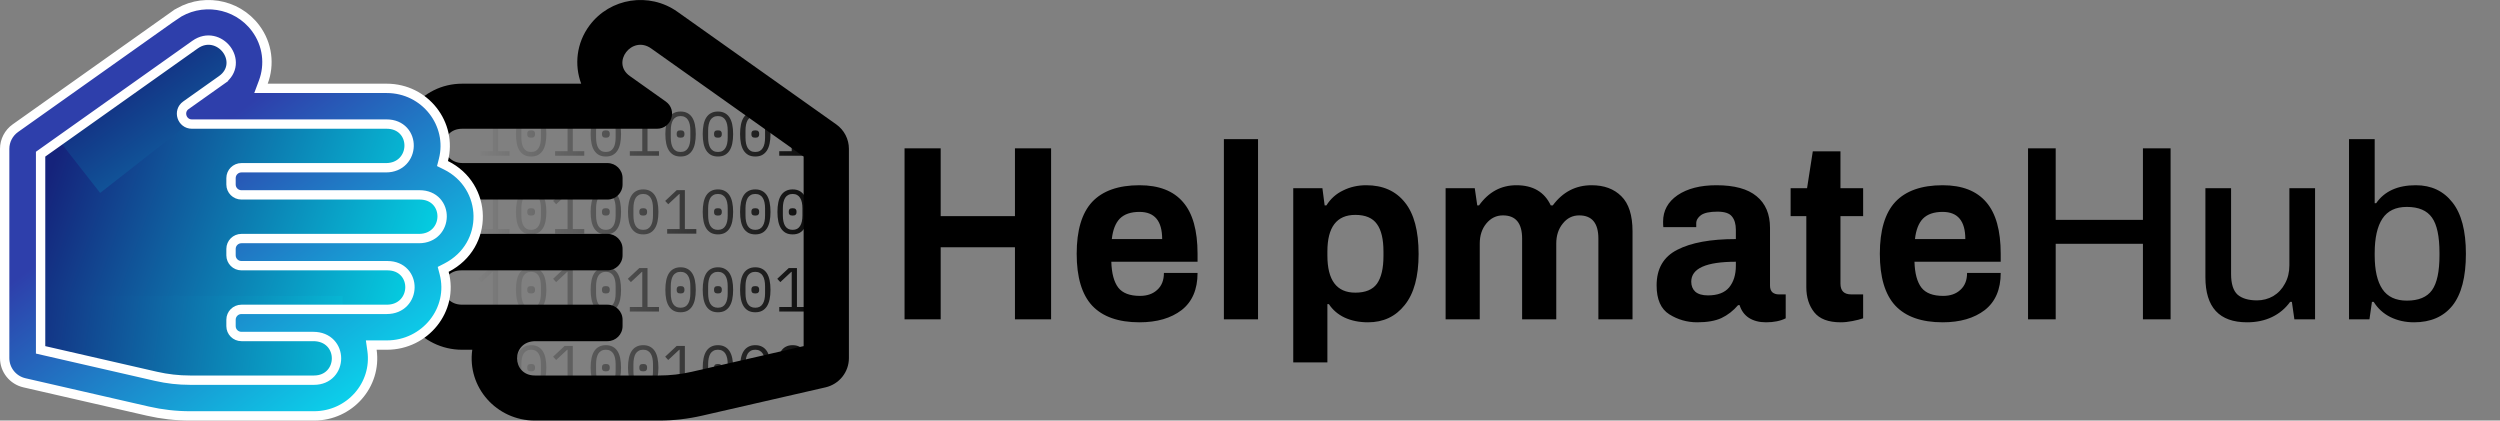 <svg width="321" height="54" viewBox="0 0 321 54" fill="none" xmlns="http://www.w3.org/2000/svg">
<rect x="0" y="0" width="321" height="54" fill="#808080" stroke="none"/>
<g clip-path="url(#clip0)">
<path d="M60.64 44.908H59.329C54.048 44.908 50.042 40.024 51.392 34.899C45.398 31.81 45.646 23.558 51.482 20.678C50.203 15.702 54.016 10.745 59.351 10.745L74.625 10.745C73.725 8.34 74.011 5.525 75.699 3.262C78.338 -0.276 83.368 -1.052 86.979 1.508L107.373 15.969C107.876 16.326 108.286 16.797 108.569 17.343C108.852 17.89 109 18.495 109 19.11L109 45.977C109 47.774 107.754 49.332 105.995 49.736L90.137 53.374C88.323 53.79 86.468 54 84.607 54H68.675C63.757 54 59.958 49.718 60.64 44.908ZM84.607 48.214C86.027 48.214 87.449 48.053 88.831 47.736L103.187 44.443V20.104L83.607 6.219C81.152 4.478 78.427 8.03 80.869 9.762L85.48 13.032C87.009 14.116 86.242 16.531 84.356 16.531L59.351 16.531C56.246 16.531 56.347 20.939 59.435 20.939L78 20.939C79.07 20.939 79.937 21.803 79.937 22.868V23.694C79.937 24.759 79.07 25.623 78 25.623L55.113 25.623C52.005 25.623 52.108 30.031 55.197 30.031L78 30.031C79.07 30.031 79.937 30.894 79.937 31.959V32.786C79.937 33.851 79.07 34.714 78 34.714L59.245 34.714C56.136 34.714 56.241 39.122 59.329 39.122L78 39.122C79.07 39.122 79.937 39.986 79.937 41.051V41.877C79.937 42.943 79.07 43.806 78 43.806H68.759C65.581 43.806 65.654 48.214 68.675 48.214H84.607V48.214Z" fill="black"/>
<path d="M61.68 20V19.416H63.28V14.912H63.224L61.816 16.224L61.424 15.8L62.904 14.416H63.952V19.416H65.424V20H61.68ZM68.197 20.096C67.856 20.096 67.562 20.032 67.317 19.904C67.072 19.771 66.869 19.581 66.709 19.336C66.549 19.091 66.431 18.789 66.357 18.432C66.282 18.075 66.245 17.667 66.245 17.208C66.245 16.755 66.282 16.349 66.357 15.992C66.431 15.629 66.549 15.325 66.709 15.08C66.869 14.835 67.072 14.648 67.317 14.52C67.562 14.387 67.856 14.32 68.197 14.32C68.538 14.32 68.832 14.387 69.077 14.52C69.322 14.648 69.525 14.835 69.685 15.08C69.845 15.325 69.962 15.629 70.037 15.992C70.112 16.349 70.149 16.755 70.149 17.208C70.149 17.667 70.112 18.075 70.037 18.432C69.962 18.789 69.845 19.091 69.685 19.336C69.525 19.581 69.322 19.771 69.077 19.904C68.832 20.032 68.538 20.096 68.197 20.096ZM68.197 19.512C68.421 19.512 68.613 19.469 68.773 19.384C68.933 19.293 69.061 19.168 69.157 19.008C69.258 18.848 69.333 18.656 69.381 18.432C69.429 18.203 69.453 17.947 69.453 17.664V16.752C69.453 16.475 69.429 16.221 69.381 15.992C69.333 15.763 69.258 15.568 69.157 15.408C69.061 15.248 68.933 15.125 68.773 15.04C68.613 14.949 68.421 14.904 68.197 14.904C67.973 14.904 67.781 14.949 67.621 15.04C67.461 15.125 67.33 15.248 67.229 15.408C67.133 15.568 67.061 15.763 67.013 15.992C66.965 16.221 66.941 16.475 66.941 16.752V17.664C66.941 17.947 66.965 18.203 67.013 18.432C67.061 18.656 67.133 18.848 67.229 19.008C67.33 19.168 67.461 19.293 67.621 19.384C67.781 19.469 67.973 19.512 68.197 19.512ZM68.197 17.68C68.01 17.68 67.879 17.643 67.805 17.568C67.736 17.493 67.701 17.403 67.701 17.296V17.12C67.701 17.013 67.736 16.923 67.805 16.848C67.879 16.773 68.01 16.736 68.197 16.736C68.383 16.736 68.511 16.773 68.581 16.848C68.656 16.923 68.693 17.013 68.693 17.12V17.296C68.693 17.403 68.656 17.493 68.581 17.568C68.511 17.643 68.383 17.68 68.197 17.68ZM71.274 20V19.416H72.874V14.912H72.818L71.41 16.224L71.018 15.8L72.498 14.416H73.546V19.416H75.018V20H71.274ZM77.791 20.096C77.449 20.096 77.156 20.032 76.911 19.904C76.665 19.771 76.463 19.581 76.303 19.336C76.143 19.091 76.025 18.789 75.951 18.432C75.876 18.075 75.839 17.667 75.839 17.208C75.839 16.755 75.876 16.349 75.951 15.992C76.025 15.629 76.143 15.325 76.303 15.08C76.463 14.835 76.665 14.648 76.911 14.52C77.156 14.387 77.449 14.32 77.791 14.32C78.132 14.32 78.425 14.387 78.671 14.52C78.916 14.648 79.119 14.835 79.279 15.08C79.439 15.325 79.556 15.629 79.631 15.992C79.705 16.349 79.743 16.755 79.743 17.208C79.743 17.667 79.705 18.075 79.631 18.432C79.556 18.789 79.439 19.091 79.279 19.336C79.119 19.581 78.916 19.771 78.671 19.904C78.425 20.032 78.132 20.096 77.791 20.096ZM77.791 19.512C78.015 19.512 78.207 19.469 78.367 19.384C78.527 19.293 78.655 19.168 78.751 19.008C78.852 18.848 78.927 18.656 78.975 18.432C79.023 18.203 79.047 17.947 79.047 17.664V16.752C79.047 16.475 79.023 16.221 78.975 15.992C78.927 15.763 78.852 15.568 78.751 15.408C78.655 15.248 78.527 15.125 78.367 15.04C78.207 14.949 78.015 14.904 77.791 14.904C77.567 14.904 77.375 14.949 77.215 15.04C77.055 15.125 76.924 15.248 76.823 15.408C76.727 15.568 76.655 15.763 76.607 15.992C76.559 16.221 76.535 16.475 76.535 16.752V17.664C76.535 17.947 76.559 18.203 76.607 18.432C76.655 18.656 76.727 18.848 76.823 19.008C76.924 19.168 77.055 19.293 77.215 19.384C77.375 19.469 77.567 19.512 77.791 19.512ZM77.791 17.68C77.604 17.68 77.473 17.643 77.399 17.568C77.329 17.493 77.295 17.403 77.295 17.296V17.12C77.295 17.013 77.329 16.923 77.399 16.848C77.473 16.773 77.604 16.736 77.791 16.736C77.977 16.736 78.105 16.773 78.175 16.848C78.249 16.923 78.287 17.013 78.287 17.12V17.296C78.287 17.403 78.249 17.493 78.175 17.568C78.105 17.643 77.977 17.68 77.791 17.68ZM80.868 20V19.416H82.468V14.912H82.412L81.004 16.224L80.612 15.8L82.091 14.416H83.139V19.416H84.612V20H80.868ZM87.384 20.096C87.043 20.096 86.75 20.032 86.504 19.904C86.259 19.771 86.056 19.581 85.896 19.336C85.736 19.091 85.619 18.789 85.544 18.432C85.47 18.075 85.432 17.667 85.432 17.208C85.432 16.755 85.47 16.349 85.544 15.992C85.619 15.629 85.736 15.325 85.896 15.08C86.056 14.835 86.259 14.648 86.504 14.52C86.75 14.387 87.043 14.32 87.384 14.32C87.726 14.32 88.019 14.387 88.264 14.52C88.51 14.648 88.712 14.835 88.872 15.08C89.032 15.325 89.15 15.629 89.224 15.992C89.299 16.349 89.336 16.755 89.336 17.208C89.336 17.667 89.299 18.075 89.224 18.432C89.15 18.789 89.032 19.091 88.872 19.336C88.712 19.581 88.51 19.771 88.264 19.904C88.019 20.032 87.726 20.096 87.384 20.096ZM87.384 19.512C87.608 19.512 87.8 19.469 87.96 19.384C88.12 19.293 88.248 19.168 88.344 19.008C88.446 18.848 88.52 18.656 88.568 18.432C88.616 18.203 88.64 17.947 88.64 17.664V16.752C88.64 16.475 88.616 16.221 88.568 15.992C88.52 15.763 88.446 15.568 88.344 15.408C88.248 15.248 88.12 15.125 87.96 15.04C87.8 14.949 87.608 14.904 87.384 14.904C87.16 14.904 86.968 14.949 86.808 15.04C86.648 15.125 86.518 15.248 86.416 15.408C86.32 15.568 86.248 15.763 86.2 15.992C86.152 16.221 86.128 16.475 86.128 16.752V17.664C86.128 17.947 86.152 18.203 86.2 18.432C86.248 18.656 86.32 18.848 86.416 19.008C86.518 19.168 86.648 19.293 86.808 19.384C86.968 19.469 87.16 19.512 87.384 19.512ZM87.384 17.68C87.198 17.68 87.067 17.643 86.992 17.568C86.923 17.493 86.888 17.403 86.888 17.296V17.12C86.888 17.013 86.923 16.923 86.992 16.848C87.067 16.773 87.198 16.736 87.384 16.736C87.571 16.736 87.699 16.773 87.768 16.848C87.843 16.923 87.88 17.013 87.88 17.12V17.296C87.88 17.403 87.843 17.493 87.768 17.568C87.699 17.643 87.571 17.68 87.384 17.68ZM92.181 20.096C91.84 20.096 91.547 20.032 91.301 19.904C91.056 19.771 90.853 19.581 90.693 19.336C90.533 19.091 90.416 18.789 90.341 18.432C90.267 18.075 90.229 17.667 90.229 17.208C90.229 16.755 90.267 16.349 90.341 15.992C90.416 15.629 90.533 15.325 90.693 15.08C90.853 14.835 91.056 14.648 91.301 14.52C91.547 14.387 91.84 14.32 92.181 14.32C92.523 14.32 92.816 14.387 93.061 14.52C93.307 14.648 93.509 14.835 93.669 15.08C93.829 15.325 93.947 15.629 94.021 15.992C94.096 16.349 94.133 16.755 94.133 17.208C94.133 17.667 94.096 18.075 94.021 18.432C93.947 18.789 93.829 19.091 93.669 19.336C93.509 19.581 93.307 19.771 93.061 19.904C92.816 20.032 92.523 20.096 92.181 20.096ZM92.181 19.512C92.405 19.512 92.597 19.469 92.757 19.384C92.917 19.293 93.045 19.168 93.141 19.008C93.243 18.848 93.317 18.656 93.365 18.432C93.413 18.203 93.437 17.947 93.437 17.664V16.752C93.437 16.475 93.413 16.221 93.365 15.992C93.317 15.763 93.243 15.568 93.141 15.408C93.045 15.248 92.917 15.125 92.757 15.04C92.597 14.949 92.405 14.904 92.181 14.904C91.957 14.904 91.765 14.949 91.605 15.04C91.445 15.125 91.315 15.248 91.213 15.408C91.117 15.568 91.045 15.763 90.997 15.992C90.949 16.221 90.925 16.475 90.925 16.752V17.664C90.925 17.947 90.949 18.203 90.997 18.432C91.045 18.656 91.117 18.848 91.213 19.008C91.315 19.168 91.445 19.293 91.605 19.384C91.765 19.469 91.957 19.512 92.181 19.512ZM92.181 17.68C91.995 17.68 91.864 17.643 91.789 17.568C91.72 17.493 91.685 17.403 91.685 17.296V17.12C91.685 17.013 91.72 16.923 91.789 16.848C91.864 16.773 91.995 16.736 92.181 16.736C92.368 16.736 92.496 16.773 92.565 16.848C92.64 16.923 92.677 17.013 92.677 17.12V17.296C92.677 17.403 92.64 17.493 92.565 17.568C92.496 17.643 92.368 17.68 92.181 17.68ZM96.978 20.096C96.637 20.096 96.344 20.032 96.098 19.904C95.853 19.771 95.65 19.581 95.49 19.336C95.33 19.091 95.213 18.789 95.138 18.432C95.064 18.075 95.026 17.667 95.026 17.208C95.026 16.755 95.064 16.349 95.138 15.992C95.213 15.629 95.33 15.325 95.49 15.08C95.65 14.835 95.853 14.648 96.098 14.52C96.344 14.387 96.637 14.32 96.978 14.32C97.32 14.32 97.613 14.387 97.858 14.52C98.103 14.648 98.306 14.835 98.466 15.08C98.626 15.325 98.743 15.629 98.818 15.992C98.893 16.349 98.93 16.755 98.93 17.208C98.93 17.667 98.893 18.075 98.818 18.432C98.743 18.789 98.626 19.091 98.466 19.336C98.306 19.581 98.103 19.771 97.858 19.904C97.613 20.032 97.32 20.096 96.978 20.096ZM96.978 19.512C97.202 19.512 97.394 19.469 97.554 19.384C97.714 19.293 97.842 19.168 97.938 19.008C98.04 18.848 98.114 18.656 98.162 18.432C98.21 18.203 98.234 17.947 98.234 17.664V16.752C98.234 16.475 98.21 16.221 98.162 15.992C98.114 15.763 98.04 15.568 97.938 15.408C97.842 15.248 97.714 15.125 97.554 15.04C97.394 14.949 97.202 14.904 96.978 14.904C96.754 14.904 96.562 14.949 96.402 15.04C96.242 15.125 96.112 15.248 96.01 15.408C95.914 15.568 95.842 15.763 95.794 15.992C95.746 16.221 95.722 16.475 95.722 16.752V17.664C95.722 17.947 95.746 18.203 95.794 18.432C95.842 18.656 95.914 18.848 96.01 19.008C96.112 19.168 96.242 19.293 96.402 19.384C96.562 19.469 96.754 19.512 96.978 19.512ZM96.978 17.68C96.791 17.68 96.661 17.643 96.586 17.568C96.517 17.493 96.482 17.403 96.482 17.296V17.12C96.482 17.013 96.517 16.923 96.586 16.848C96.661 16.773 96.791 16.736 96.978 16.736C97.165 16.736 97.293 16.773 97.362 16.848C97.437 16.923 97.474 17.013 97.474 17.12V17.296C97.474 17.403 97.437 17.493 97.362 17.568C97.293 17.643 97.165 17.68 96.978 17.68ZM100.055 20V19.416H101.655V14.912H101.599L100.191 16.224L99.799 15.8L101.279 14.416H102.327V19.416H103.799V20H100.055ZM61.68 30V29.416H63.28V24.912H63.224L61.816 26.224L61.424 25.8L62.904 24.416H63.952V29.416H65.424V30H61.68ZM68.197 30.096C67.856 30.096 67.562 30.032 67.317 29.904C67.072 29.771 66.869 29.581 66.709 29.336C66.549 29.091 66.431 28.789 66.357 28.432C66.282 28.075 66.245 27.667 66.245 27.208C66.245 26.755 66.282 26.349 66.357 25.992C66.431 25.629 66.549 25.325 66.709 25.08C66.869 24.835 67.072 24.648 67.317 24.52C67.562 24.387 67.856 24.32 68.197 24.32C68.538 24.32 68.832 24.387 69.077 24.52C69.322 24.648 69.525 24.835 69.685 25.08C69.845 25.325 69.962 25.629 70.037 25.992C70.112 26.349 70.149 26.755 70.149 27.208C70.149 27.667 70.112 28.075 70.037 28.432C69.962 28.789 69.845 29.091 69.685 29.336C69.525 29.581 69.322 29.771 69.077 29.904C68.832 30.032 68.538 30.096 68.197 30.096ZM68.197 29.512C68.421 29.512 68.613 29.469 68.773 29.384C68.933 29.293 69.061 29.168 69.157 29.008C69.258 28.848 69.333 28.656 69.381 28.432C69.429 28.203 69.453 27.947 69.453 27.664V26.752C69.453 26.475 69.429 26.221 69.381 25.992C69.333 25.763 69.258 25.568 69.157 25.408C69.061 25.248 68.933 25.125 68.773 25.04C68.613 24.949 68.421 24.904 68.197 24.904C67.973 24.904 67.781 24.949 67.621 25.04C67.461 25.125 67.33 25.248 67.229 25.408C67.133 25.568 67.061 25.763 67.013 25.992C66.965 26.221 66.941 26.475 66.941 26.752V27.664C66.941 27.947 66.965 28.203 67.013 28.432C67.061 28.656 67.133 28.848 67.229 29.008C67.33 29.168 67.461 29.293 67.621 29.384C67.781 29.469 67.973 29.512 68.197 29.512ZM68.197 27.68C68.01 27.68 67.879 27.643 67.805 27.568C67.736 27.493 67.701 27.403 67.701 27.296V27.12C67.701 27.013 67.736 26.923 67.805 26.848C67.879 26.773 68.01 26.736 68.197 26.736C68.383 26.736 68.511 26.773 68.581 26.848C68.656 26.923 68.693 27.013 68.693 27.12V27.296C68.693 27.403 68.656 27.493 68.581 27.568C68.511 27.643 68.383 27.68 68.197 27.68ZM71.274 30V29.416H72.874V24.912H72.818L71.41 26.224L71.018 25.8L72.498 24.416H73.546V29.416H75.018V30H71.274ZM77.791 30.096C77.449 30.096 77.156 30.032 76.911 29.904C76.665 29.771 76.463 29.581 76.303 29.336C76.143 29.091 76.025 28.789 75.951 28.432C75.876 28.075 75.839 27.667 75.839 27.208C75.839 26.755 75.876 26.349 75.951 25.992C76.025 25.629 76.143 25.325 76.303 25.08C76.463 24.835 76.665 24.648 76.911 24.52C77.156 24.387 77.449 24.32 77.791 24.32C78.132 24.32 78.425 24.387 78.671 24.52C78.916 24.648 79.119 24.835 79.279 25.08C79.439 25.325 79.556 25.629 79.631 25.992C79.705 26.349 79.743 26.755 79.743 27.208C79.743 27.667 79.705 28.075 79.631 28.432C79.556 28.789 79.439 29.091 79.279 29.336C79.119 29.581 78.916 29.771 78.671 29.904C78.425 30.032 78.132 30.096 77.791 30.096ZM77.791 29.512C78.015 29.512 78.207 29.469 78.367 29.384C78.527 29.293 78.655 29.168 78.751 29.008C78.852 28.848 78.927 28.656 78.975 28.432C79.023 28.203 79.047 27.947 79.047 27.664V26.752C79.047 26.475 79.023 26.221 78.975 25.992C78.927 25.763 78.852 25.568 78.751 25.408C78.655 25.248 78.527 25.125 78.367 25.04C78.207 24.949 78.015 24.904 77.791 24.904C77.567 24.904 77.375 24.949 77.215 25.04C77.055 25.125 76.924 25.248 76.823 25.408C76.727 25.568 76.655 25.763 76.607 25.992C76.559 26.221 76.535 26.475 76.535 26.752V27.664C76.535 27.947 76.559 28.203 76.607 28.432C76.655 28.656 76.727 28.848 76.823 29.008C76.924 29.168 77.055 29.293 77.215 29.384C77.375 29.469 77.567 29.512 77.791 29.512ZM77.791 27.68C77.604 27.68 77.473 27.643 77.399 27.568C77.329 27.493 77.295 27.403 77.295 27.296V27.12C77.295 27.013 77.329 26.923 77.399 26.848C77.473 26.773 77.604 26.736 77.791 26.736C77.977 26.736 78.105 26.773 78.175 26.848C78.249 26.923 78.287 27.013 78.287 27.12V27.296C78.287 27.403 78.249 27.493 78.175 27.568C78.105 27.643 77.977 27.68 77.791 27.68ZM82.588 30.096C82.246 30.096 81.953 30.032 81.707 29.904C81.462 29.771 81.26 29.581 81.1 29.336C80.939 29.091 80.822 28.789 80.748 28.432C80.673 28.075 80.635 27.667 80.635 27.208C80.635 26.755 80.673 26.349 80.748 25.992C80.822 25.629 80.939 25.325 81.1 25.08C81.26 24.835 81.462 24.648 81.707 24.52C81.953 24.387 82.246 24.32 82.588 24.32C82.929 24.32 83.222 24.387 83.468 24.52C83.713 24.648 83.915 24.835 84.076 25.08C84.236 25.325 84.353 25.629 84.427 25.992C84.502 26.349 84.54 26.755 84.54 27.208C84.54 27.667 84.502 28.075 84.427 28.432C84.353 28.789 84.236 29.091 84.076 29.336C83.915 29.581 83.713 29.771 83.468 29.904C83.222 30.032 82.929 30.096 82.588 30.096ZM82.588 29.512C82.811 29.512 83.004 29.469 83.163 29.384C83.323 29.293 83.451 29.168 83.547 29.008C83.649 28.848 83.724 28.656 83.772 28.432C83.82 28.203 83.844 27.947 83.844 27.664V26.752C83.844 26.475 83.82 26.221 83.772 25.992C83.724 25.763 83.649 25.568 83.547 25.408C83.451 25.248 83.323 25.125 83.163 25.04C83.004 24.949 82.811 24.904 82.588 24.904C82.364 24.904 82.171 24.949 82.011 25.04C81.852 25.125 81.721 25.248 81.62 25.408C81.523 25.568 81.451 25.763 81.403 25.992C81.356 26.221 81.332 26.475 81.332 26.752V27.664C81.332 27.947 81.356 28.203 81.403 28.432C81.451 28.656 81.523 28.848 81.62 29.008C81.721 29.168 81.852 29.293 82.011 29.384C82.171 29.469 82.364 29.512 82.588 29.512ZM82.588 27.68C82.401 27.68 82.27 27.643 82.195 27.568C82.126 27.493 82.091 27.403 82.091 27.296V27.12C82.091 27.013 82.126 26.923 82.195 26.848C82.27 26.773 82.401 26.736 82.588 26.736C82.774 26.736 82.902 26.773 82.972 26.848C83.046 26.923 83.084 27.013 83.084 27.12V27.296C83.084 27.403 83.046 27.493 82.972 27.568C82.902 27.643 82.774 27.68 82.588 27.68ZM85.664 30V29.416H87.264V24.912H87.208L85.8 26.224L85.408 25.8L86.888 24.416H87.936V29.416H89.408V30H85.664ZM92.181 30.096C91.84 30.096 91.547 30.032 91.301 29.904C91.056 29.771 90.853 29.581 90.693 29.336C90.533 29.091 90.416 28.789 90.341 28.432C90.267 28.075 90.229 27.667 90.229 27.208C90.229 26.755 90.267 26.349 90.341 25.992C90.416 25.629 90.533 25.325 90.693 25.08C90.853 24.835 91.056 24.648 91.301 24.52C91.547 24.387 91.84 24.32 92.181 24.32C92.523 24.32 92.816 24.387 93.061 24.52C93.307 24.648 93.509 24.835 93.669 25.08C93.829 25.325 93.947 25.629 94.021 25.992C94.096 26.349 94.133 26.755 94.133 27.208C94.133 27.667 94.096 28.075 94.021 28.432C93.947 28.789 93.829 29.091 93.669 29.336C93.509 29.581 93.307 29.771 93.061 29.904C92.816 30.032 92.523 30.096 92.181 30.096ZM92.181 29.512C92.405 29.512 92.597 29.469 92.757 29.384C92.917 29.293 93.045 29.168 93.141 29.008C93.243 28.848 93.317 28.656 93.365 28.432C93.413 28.203 93.437 27.947 93.437 27.664V26.752C93.437 26.475 93.413 26.221 93.365 25.992C93.317 25.763 93.243 25.568 93.141 25.408C93.045 25.248 92.917 25.125 92.757 25.04C92.597 24.949 92.405 24.904 92.181 24.904C91.957 24.904 91.765 24.949 91.605 25.04C91.445 25.125 91.315 25.248 91.213 25.408C91.117 25.568 91.045 25.763 90.997 25.992C90.949 26.221 90.925 26.475 90.925 26.752V27.664C90.925 27.947 90.949 28.203 90.997 28.432C91.045 28.656 91.117 28.848 91.213 29.008C91.315 29.168 91.445 29.293 91.605 29.384C91.765 29.469 91.957 29.512 92.181 29.512ZM92.181 27.68C91.995 27.68 91.864 27.643 91.789 27.568C91.72 27.493 91.685 27.403 91.685 27.296V27.12C91.685 27.013 91.72 26.923 91.789 26.848C91.864 26.773 91.995 26.736 92.181 26.736C92.368 26.736 92.496 26.773 92.565 26.848C92.64 26.923 92.677 27.013 92.677 27.12V27.296C92.677 27.403 92.64 27.493 92.565 27.568C92.496 27.643 92.368 27.68 92.181 27.68ZM96.978 30.096C96.637 30.096 96.344 30.032 96.098 29.904C95.853 29.771 95.65 29.581 95.49 29.336C95.33 29.091 95.213 28.789 95.138 28.432C95.064 28.075 95.026 27.667 95.026 27.208C95.026 26.755 95.064 26.349 95.138 25.992C95.213 25.629 95.33 25.325 95.49 25.08C95.65 24.835 95.853 24.648 96.098 24.52C96.344 24.387 96.637 24.32 96.978 24.32C97.32 24.32 97.613 24.387 97.858 24.52C98.103 24.648 98.306 24.835 98.466 25.08C98.626 25.325 98.743 25.629 98.818 25.992C98.893 26.349 98.93 26.755 98.93 27.208C98.93 27.667 98.893 28.075 98.818 28.432C98.743 28.789 98.626 29.091 98.466 29.336C98.306 29.581 98.103 29.771 97.858 29.904C97.613 30.032 97.32 30.096 96.978 30.096ZM96.978 29.512C97.202 29.512 97.394 29.469 97.554 29.384C97.714 29.293 97.842 29.168 97.938 29.008C98.04 28.848 98.114 28.656 98.162 28.432C98.21 28.203 98.234 27.947 98.234 27.664V26.752C98.234 26.475 98.21 26.221 98.162 25.992C98.114 25.763 98.04 25.568 97.938 25.408C97.842 25.248 97.714 25.125 97.554 25.04C97.394 24.949 97.202 24.904 96.978 24.904C96.754 24.904 96.562 24.949 96.402 25.04C96.242 25.125 96.112 25.248 96.01 25.408C95.914 25.568 95.842 25.763 95.794 25.992C95.746 26.221 95.722 26.475 95.722 26.752V27.664C95.722 27.947 95.746 28.203 95.794 28.432C95.842 28.656 95.914 28.848 96.01 29.008C96.112 29.168 96.242 29.293 96.402 29.384C96.562 29.469 96.754 29.512 96.978 29.512ZM96.978 27.68C96.791 27.68 96.661 27.643 96.586 27.568C96.517 27.493 96.482 27.403 96.482 27.296V27.12C96.482 27.013 96.517 26.923 96.586 26.848C96.661 26.773 96.791 26.736 96.978 26.736C97.165 26.736 97.293 26.773 97.362 26.848C97.437 26.923 97.474 27.013 97.474 27.12V27.296C97.474 27.403 97.437 27.493 97.362 27.568C97.293 27.643 97.165 27.68 96.978 27.68ZM101.775 30.096C101.434 30.096 101.14 30.032 100.895 29.904C100.65 29.771 100.447 29.581 100.287 29.336C100.127 29.091 100.01 28.789 99.935 28.432C99.86 28.075 99.823 27.667 99.823 27.208C99.823 26.755 99.86 26.349 99.935 25.992C100.01 25.629 100.127 25.325 100.287 25.08C100.447 24.835 100.65 24.648 100.895 24.52C101.14 24.387 101.434 24.32 101.775 24.32C102.116 24.32 102.41 24.387 102.655 24.52C102.9 24.648 103.103 24.835 103.263 25.08C103.423 25.325 103.54 25.629 103.615 25.992C103.69 26.349 103.727 26.755 103.727 27.208C103.727 27.667 103.69 28.075 103.615 28.432C103.54 28.789 103.423 29.091 103.263 29.336C103.103 29.581 102.9 29.771 102.655 29.904C102.41 30.032 102.116 30.096 101.775 30.096ZM101.775 29.512C101.999 29.512 102.191 29.469 102.351 29.384C102.511 29.293 102.639 29.168 102.735 29.008C102.836 28.848 102.911 28.656 102.959 28.432C103.007 28.203 103.031 27.947 103.031 27.664V26.752C103.031 26.475 103.007 26.221 102.959 25.992C102.911 25.763 102.836 25.568 102.735 25.408C102.639 25.248 102.511 25.125 102.351 25.04C102.191 24.949 101.999 24.904 101.775 24.904C101.551 24.904 101.359 24.949 101.199 25.04C101.039 25.125 100.908 25.248 100.807 25.408C100.711 25.568 100.639 25.763 100.591 25.992C100.543 26.221 100.519 26.475 100.519 26.752V27.664C100.519 27.947 100.543 28.203 100.591 28.432C100.639 28.656 100.711 28.848 100.807 29.008C100.908 29.168 101.039 29.293 101.199 29.384C101.359 29.469 101.551 29.512 101.775 29.512ZM101.775 27.68C101.588 27.68 101.458 27.643 101.383 27.568C101.314 27.493 101.279 27.403 101.279 27.296V27.12C101.279 27.013 101.314 26.923 101.383 26.848C101.458 26.773 101.588 26.736 101.775 26.736C101.962 26.736 102.09 26.773 102.159 26.848C102.234 26.923 102.271 27.013 102.271 27.12V27.296C102.271 27.403 102.234 27.493 102.159 27.568C102.09 27.643 101.962 27.68 101.775 27.68ZM104.852 30V29.416H106.452V24.912H106.396L104.988 26.224L104.596 25.8L106.076 24.416H107.124V29.416H108.596V30H104.852ZM111.369 30.096C111.027 30.096 110.734 30.032 110.489 29.904C110.243 29.771 110.041 29.581 109.881 29.336C109.721 29.091 109.603 28.789 109.529 28.432C109.454 28.075 109.417 27.667 109.417 27.208C109.417 26.755 109.454 26.349 109.529 25.992C109.603 25.629 109.721 25.325 109.881 25.08C110.041 24.835 110.243 24.648 110.489 24.52C110.734 24.387 111.027 24.32 111.369 24.32C111.71 24.32 112.003 24.387 112.249 24.52C112.494 24.648 112.697 24.835 112.857 25.08C113.017 25.325 113.134 25.629 113.209 25.992C113.283 26.349 113.321 26.755 113.321 27.208C113.321 27.667 113.283 28.075 113.209 28.432C113.134 28.789 113.017 29.091 112.857 29.336C112.697 29.581 112.494 29.771 112.249 29.904C112.003 30.032 111.71 30.096 111.369 30.096ZM111.369 29.512C111.593 29.512 111.785 29.469 111.945 29.384C112.105 29.293 112.233 29.168 112.329 29.008C112.43 28.848 112.505 28.656 112.553 28.432C112.601 28.203 112.625 27.947 112.625 27.664V26.752C112.625 26.475 112.601 26.221 112.553 25.992C112.505 25.763 112.43 25.568 112.329 25.408C112.233 25.248 112.105 25.125 111.945 25.04C111.785 24.949 111.593 24.904 111.369 24.904C111.145 24.904 110.953 24.949 110.793 25.04C110.633 25.125 110.502 25.248 110.401 25.408C110.305 25.568 110.233 25.763 110.185 25.992C110.137 26.221 110.113 26.475 110.113 26.752V27.664C110.113 27.947 110.137 28.203 110.185 28.432C110.233 28.656 110.305 28.848 110.401 29.008C110.502 29.168 110.633 29.293 110.793 29.384C110.953 29.469 111.145 29.512 111.369 29.512ZM111.369 27.68C111.182 27.68 111.051 27.643 110.977 27.568C110.907 27.493 110.873 27.403 110.873 27.296V27.12C110.873 27.013 110.907 26.923 110.977 26.848C111.051 26.773 111.182 26.736 111.369 26.736C111.555 26.736 111.683 26.773 111.753 26.848C111.827 26.923 111.865 27.013 111.865 27.12V27.296C111.865 27.403 111.827 27.493 111.753 27.568C111.683 27.643 111.555 27.68 111.369 27.68ZM61.68 40V39.416H63.28V34.912H63.224L61.816 36.224L61.424 35.8L62.904 34.416H63.952V39.416H65.424V40H61.68ZM68.197 40.096C67.856 40.096 67.562 40.032 67.317 39.904C67.072 39.771 66.869 39.581 66.709 39.336C66.549 39.091 66.431 38.789 66.357 38.432C66.282 38.075 66.245 37.667 66.245 37.208C66.245 36.755 66.282 36.349 66.357 35.992C66.431 35.629 66.549 35.325 66.709 35.08C66.869 34.835 67.072 34.648 67.317 34.52C67.562 34.387 67.856 34.32 68.197 34.32C68.538 34.32 68.832 34.387 69.077 34.52C69.322 34.648 69.525 34.835 69.685 35.08C69.845 35.325 69.962 35.629 70.037 35.992C70.112 36.349 70.149 36.755 70.149 37.208C70.149 37.667 70.112 38.075 70.037 38.432C69.962 38.789 69.845 39.091 69.685 39.336C69.525 39.581 69.322 39.771 69.077 39.904C68.832 40.032 68.538 40.096 68.197 40.096ZM68.197 39.512C68.421 39.512 68.613 39.469 68.773 39.384C68.933 39.293 69.061 39.168 69.157 39.008C69.258 38.848 69.333 38.656 69.381 38.432C69.429 38.203 69.453 37.947 69.453 37.664V36.752C69.453 36.475 69.429 36.221 69.381 35.992C69.333 35.763 69.258 35.568 69.157 35.408C69.061 35.248 68.933 35.125 68.773 35.04C68.613 34.949 68.421 34.904 68.197 34.904C67.973 34.904 67.781 34.949 67.621 35.04C67.461 35.125 67.33 35.248 67.229 35.408C67.133 35.568 67.061 35.763 67.013 35.992C66.965 36.221 66.941 36.475 66.941 36.752V37.664C66.941 37.947 66.965 38.203 67.013 38.432C67.061 38.656 67.133 38.848 67.229 39.008C67.33 39.168 67.461 39.293 67.621 39.384C67.781 39.469 67.973 39.512 68.197 39.512ZM68.197 37.68C68.01 37.68 67.879 37.643 67.805 37.568C67.736 37.493 67.701 37.403 67.701 37.296V37.12C67.701 37.013 67.736 36.923 67.805 36.848C67.879 36.773 68.01 36.736 68.197 36.736C68.383 36.736 68.511 36.773 68.581 36.848C68.656 36.923 68.693 37.013 68.693 37.12V37.296C68.693 37.403 68.656 37.493 68.581 37.568C68.511 37.643 68.383 37.68 68.197 37.68ZM71.274 40V39.416H72.874V34.912H72.818L71.41 36.224L71.018 35.8L72.498 34.416H73.546V39.416H75.018V40H71.274ZM77.791 40.096C77.449 40.096 77.156 40.032 76.911 39.904C76.665 39.771 76.463 39.581 76.303 39.336C76.143 39.091 76.025 38.789 75.951 38.432C75.876 38.075 75.839 37.667 75.839 37.208C75.839 36.755 75.876 36.349 75.951 35.992C76.025 35.629 76.143 35.325 76.303 35.08C76.463 34.835 76.665 34.648 76.911 34.52C77.156 34.387 77.449 34.32 77.791 34.32C78.132 34.32 78.425 34.387 78.671 34.52C78.916 34.648 79.119 34.835 79.279 35.08C79.439 35.325 79.556 35.629 79.631 35.992C79.705 36.349 79.743 36.755 79.743 37.208C79.743 37.667 79.705 38.075 79.631 38.432C79.556 38.789 79.439 39.091 79.279 39.336C79.119 39.581 78.916 39.771 78.671 39.904C78.425 40.032 78.132 40.096 77.791 40.096ZM77.791 39.512C78.015 39.512 78.207 39.469 78.367 39.384C78.527 39.293 78.655 39.168 78.751 39.008C78.852 38.848 78.927 38.656 78.975 38.432C79.023 38.203 79.047 37.947 79.047 37.664V36.752C79.047 36.475 79.023 36.221 78.975 35.992C78.927 35.763 78.852 35.568 78.751 35.408C78.655 35.248 78.527 35.125 78.367 35.04C78.207 34.949 78.015 34.904 77.791 34.904C77.567 34.904 77.375 34.949 77.215 35.04C77.055 35.125 76.924 35.248 76.823 35.408C76.727 35.568 76.655 35.763 76.607 35.992C76.559 36.221 76.535 36.475 76.535 36.752V37.664C76.535 37.947 76.559 38.203 76.607 38.432C76.655 38.656 76.727 38.848 76.823 39.008C76.924 39.168 77.055 39.293 77.215 39.384C77.375 39.469 77.567 39.512 77.791 39.512ZM77.791 37.68C77.604 37.68 77.473 37.643 77.399 37.568C77.329 37.493 77.295 37.403 77.295 37.296V37.12C77.295 37.013 77.329 36.923 77.399 36.848C77.473 36.773 77.604 36.736 77.791 36.736C77.977 36.736 78.105 36.773 78.175 36.848C78.249 36.923 78.287 37.013 78.287 37.12V37.296C78.287 37.403 78.249 37.493 78.175 37.568C78.105 37.643 77.977 37.68 77.791 37.68ZM80.868 40V39.416H82.468V34.912H82.412L81.004 36.224L80.612 35.8L82.091 34.416H83.139V39.416H84.612V40H80.868ZM87.384 40.096C87.043 40.096 86.75 40.032 86.504 39.904C86.259 39.771 86.056 39.581 85.896 39.336C85.736 39.091 85.619 38.789 85.544 38.432C85.47 38.075 85.432 37.667 85.432 37.208C85.432 36.755 85.47 36.349 85.544 35.992C85.619 35.629 85.736 35.325 85.896 35.08C86.056 34.835 86.259 34.648 86.504 34.52C86.75 34.387 87.043 34.32 87.384 34.32C87.726 34.32 88.019 34.387 88.264 34.52C88.51 34.648 88.712 34.835 88.872 35.08C89.032 35.325 89.15 35.629 89.224 35.992C89.299 36.349 89.336 36.755 89.336 37.208C89.336 37.667 89.299 38.075 89.224 38.432C89.15 38.789 89.032 39.091 88.872 39.336C88.712 39.581 88.51 39.771 88.264 39.904C88.019 40.032 87.726 40.096 87.384 40.096ZM87.384 39.512C87.608 39.512 87.8 39.469 87.96 39.384C88.12 39.293 88.248 39.168 88.344 39.008C88.446 38.848 88.52 38.656 88.568 38.432C88.616 38.203 88.64 37.947 88.64 37.664V36.752C88.64 36.475 88.616 36.221 88.568 35.992C88.52 35.763 88.446 35.568 88.344 35.408C88.248 35.248 88.12 35.125 87.96 35.04C87.8 34.949 87.608 34.904 87.384 34.904C87.16 34.904 86.968 34.949 86.808 35.04C86.648 35.125 86.518 35.248 86.416 35.408C86.32 35.568 86.248 35.763 86.2 35.992C86.152 36.221 86.128 36.475 86.128 36.752V37.664C86.128 37.947 86.152 38.203 86.2 38.432C86.248 38.656 86.32 38.848 86.416 39.008C86.518 39.168 86.648 39.293 86.808 39.384C86.968 39.469 87.16 39.512 87.384 39.512ZM87.384 37.68C87.198 37.68 87.067 37.643 86.992 37.568C86.923 37.493 86.888 37.403 86.888 37.296V37.12C86.888 37.013 86.923 36.923 86.992 36.848C87.067 36.773 87.198 36.736 87.384 36.736C87.571 36.736 87.699 36.773 87.768 36.848C87.843 36.923 87.88 37.013 87.88 37.12V37.296C87.88 37.403 87.843 37.493 87.768 37.568C87.699 37.643 87.571 37.68 87.384 37.68ZM92.181 40.096C91.84 40.096 91.547 40.032 91.301 39.904C91.056 39.771 90.853 39.581 90.693 39.336C90.533 39.091 90.416 38.789 90.341 38.432C90.267 38.075 90.229 37.667 90.229 37.208C90.229 36.755 90.267 36.349 90.341 35.992C90.416 35.629 90.533 35.325 90.693 35.08C90.853 34.835 91.056 34.648 91.301 34.52C91.547 34.387 91.84 34.32 92.181 34.32C92.523 34.32 92.816 34.387 93.061 34.52C93.307 34.648 93.509 34.835 93.669 35.08C93.829 35.325 93.947 35.629 94.021 35.992C94.096 36.349 94.133 36.755 94.133 37.208C94.133 37.667 94.096 38.075 94.021 38.432C93.947 38.789 93.829 39.091 93.669 39.336C93.509 39.581 93.307 39.771 93.061 39.904C92.816 40.032 92.523 40.096 92.181 40.096ZM92.181 39.512C92.405 39.512 92.597 39.469 92.757 39.384C92.917 39.293 93.045 39.168 93.141 39.008C93.243 38.848 93.317 38.656 93.365 38.432C93.413 38.203 93.437 37.947 93.437 37.664V36.752C93.437 36.475 93.413 36.221 93.365 35.992C93.317 35.763 93.243 35.568 93.141 35.408C93.045 35.248 92.917 35.125 92.757 35.04C92.597 34.949 92.405 34.904 92.181 34.904C91.957 34.904 91.765 34.949 91.605 35.04C91.445 35.125 91.315 35.248 91.213 35.408C91.117 35.568 91.045 35.763 90.997 35.992C90.949 36.221 90.925 36.475 90.925 36.752V37.664C90.925 37.947 90.949 38.203 90.997 38.432C91.045 38.656 91.117 38.848 91.213 39.008C91.315 39.168 91.445 39.293 91.605 39.384C91.765 39.469 91.957 39.512 92.181 39.512ZM92.181 37.68C91.995 37.68 91.864 37.643 91.789 37.568C91.72 37.493 91.685 37.403 91.685 37.296V37.12C91.685 37.013 91.72 36.923 91.789 36.848C91.864 36.773 91.995 36.736 92.181 36.736C92.368 36.736 92.496 36.773 92.565 36.848C92.64 36.923 92.677 37.013 92.677 37.12V37.296C92.677 37.403 92.64 37.493 92.565 37.568C92.496 37.643 92.368 37.68 92.181 37.68ZM96.978 40.096C96.637 40.096 96.344 40.032 96.098 39.904C95.853 39.771 95.65 39.581 95.49 39.336C95.33 39.091 95.213 38.789 95.138 38.432C95.064 38.075 95.026 37.667 95.026 37.208C95.026 36.755 95.064 36.349 95.138 35.992C95.213 35.629 95.33 35.325 95.49 35.08C95.65 34.835 95.853 34.648 96.098 34.52C96.344 34.387 96.637 34.32 96.978 34.32C97.32 34.32 97.613 34.387 97.858 34.52C98.103 34.648 98.306 34.835 98.466 35.08C98.626 35.325 98.743 35.629 98.818 35.992C98.893 36.349 98.93 36.755 98.93 37.208C98.93 37.667 98.893 38.075 98.818 38.432C98.743 38.789 98.626 39.091 98.466 39.336C98.306 39.581 98.103 39.771 97.858 39.904C97.613 40.032 97.32 40.096 96.978 40.096ZM96.978 39.512C97.202 39.512 97.394 39.469 97.554 39.384C97.714 39.293 97.842 39.168 97.938 39.008C98.04 38.848 98.114 38.656 98.162 38.432C98.21 38.203 98.234 37.947 98.234 37.664V36.752C98.234 36.475 98.21 36.221 98.162 35.992C98.114 35.763 98.04 35.568 97.938 35.408C97.842 35.248 97.714 35.125 97.554 35.04C97.394 34.949 97.202 34.904 96.978 34.904C96.754 34.904 96.562 34.949 96.402 35.04C96.242 35.125 96.112 35.248 96.01 35.408C95.914 35.568 95.842 35.763 95.794 35.992C95.746 36.221 95.722 36.475 95.722 36.752V37.664C95.722 37.947 95.746 38.203 95.794 38.432C95.842 38.656 95.914 38.848 96.01 39.008C96.112 39.168 96.242 39.293 96.402 39.384C96.562 39.469 96.754 39.512 96.978 39.512ZM96.978 37.68C96.791 37.68 96.661 37.643 96.586 37.568C96.517 37.493 96.482 37.403 96.482 37.296V37.12C96.482 37.013 96.517 36.923 96.586 36.848C96.661 36.773 96.791 36.736 96.978 36.736C97.165 36.736 97.293 36.773 97.362 36.848C97.437 36.923 97.474 37.013 97.474 37.12V37.296C97.474 37.403 97.437 37.493 97.362 37.568C97.293 37.643 97.165 37.68 96.978 37.68ZM100.055 40V39.416H101.655V34.912H101.599L100.191 36.224L99.799 35.8L101.279 34.416H102.327V39.416H103.799V40H100.055ZM106.572 40.096C106.231 40.096 105.937 40.032 105.692 39.904C105.447 39.771 105.244 39.581 105.084 39.336C104.924 39.091 104.807 38.789 104.732 38.432C104.657 38.075 104.62 37.667 104.62 37.208C104.62 36.755 104.657 36.349 104.732 35.992C104.807 35.629 104.924 35.325 105.084 35.08C105.244 34.835 105.447 34.648 105.692 34.52C105.937 34.387 106.231 34.32 106.572 34.32C106.913 34.32 107.207 34.387 107.452 34.52C107.697 34.648 107.9 34.835 108.06 35.08C108.22 35.325 108.337 35.629 108.412 35.992C108.487 36.349 108.524 36.755 108.524 37.208C108.524 37.667 108.487 38.075 108.412 38.432C108.337 38.789 108.22 39.091 108.06 39.336C107.9 39.581 107.697 39.771 107.452 39.904C107.207 40.032 106.913 40.096 106.572 40.096ZM106.572 39.512C106.796 39.512 106.988 39.469 107.148 39.384C107.308 39.293 107.436 39.168 107.532 39.008C107.633 38.848 107.708 38.656 107.756 38.432C107.804 38.203 107.828 37.947 107.828 37.664V36.752C107.828 36.475 107.804 36.221 107.756 35.992C107.708 35.763 107.633 35.568 107.532 35.408C107.436 35.248 107.308 35.125 107.148 35.04C106.988 34.949 106.796 34.904 106.572 34.904C106.348 34.904 106.156 34.949 105.996 35.04C105.836 35.125 105.705 35.248 105.604 35.408C105.508 35.568 105.436 35.763 105.388 35.992C105.34 36.221 105.316 36.475 105.316 36.752V37.664C105.316 37.947 105.34 38.203 105.388 38.432C105.436 38.656 105.508 38.848 105.604 39.008C105.705 39.168 105.836 39.293 105.996 39.384C106.156 39.469 106.348 39.512 106.572 39.512ZM106.572 37.68C106.385 37.68 106.255 37.643 106.18 37.568C106.111 37.493 106.076 37.403 106.076 37.296V37.12C106.076 37.013 106.111 36.923 106.18 36.848C106.255 36.773 106.385 36.736 106.572 36.736C106.759 36.736 106.887 36.773 106.956 36.848C107.031 36.923 107.068 37.013 107.068 37.12V37.296C107.068 37.403 107.031 37.493 106.956 37.568C106.887 37.643 106.759 37.68 106.572 37.68ZM61.68 50V49.416H63.28V44.912H63.224L61.816 46.224L61.424 45.8L62.904 44.416H63.952V49.416H65.424V50H61.68ZM68.197 50.096C67.856 50.096 67.562 50.032 67.317 49.904C67.072 49.771 66.869 49.581 66.709 49.336C66.549 49.091 66.431 48.789 66.357 48.432C66.282 48.075 66.245 47.667 66.245 47.208C66.245 46.755 66.282 46.349 66.357 45.992C66.431 45.629 66.549 45.325 66.709 45.08C66.869 44.835 67.072 44.648 67.317 44.52C67.562 44.387 67.856 44.32 68.197 44.32C68.538 44.32 68.832 44.387 69.077 44.52C69.322 44.648 69.525 44.835 69.685 45.08C69.845 45.325 69.962 45.629 70.037 45.992C70.112 46.349 70.149 46.755 70.149 47.208C70.149 47.667 70.112 48.075 70.037 48.432C69.962 48.789 69.845 49.091 69.685 49.336C69.525 49.581 69.322 49.771 69.077 49.904C68.832 50.032 68.538 50.096 68.197 50.096ZM68.197 49.512C68.421 49.512 68.613 49.469 68.773 49.384C68.933 49.293 69.061 49.168 69.157 49.008C69.258 48.848 69.333 48.656 69.381 48.432C69.429 48.203 69.453 47.947 69.453 47.664V46.752C69.453 46.475 69.429 46.221 69.381 45.992C69.333 45.763 69.258 45.568 69.157 45.408C69.061 45.248 68.933 45.125 68.773 45.04C68.613 44.949 68.421 44.904 68.197 44.904C67.973 44.904 67.781 44.949 67.621 45.04C67.461 45.125 67.33 45.248 67.229 45.408C67.133 45.568 67.061 45.763 67.013 45.992C66.965 46.221 66.941 46.475 66.941 46.752V47.664C66.941 47.947 66.965 48.203 67.013 48.432C67.061 48.656 67.133 48.848 67.229 49.008C67.33 49.168 67.461 49.293 67.621 49.384C67.781 49.469 67.973 49.512 68.197 49.512ZM68.197 47.68C68.01 47.68 67.879 47.643 67.805 47.568C67.736 47.493 67.701 47.403 67.701 47.296V47.12C67.701 47.013 67.736 46.923 67.805 46.848C67.879 46.773 68.01 46.736 68.197 46.736C68.383 46.736 68.511 46.773 68.581 46.848C68.656 46.923 68.693 47.013 68.693 47.12V47.296C68.693 47.403 68.656 47.493 68.581 47.568C68.511 47.643 68.383 47.68 68.197 47.68ZM71.274 50V49.416H72.874V44.912H72.818L71.41 46.224L71.018 45.8L72.498 44.416H73.546V49.416H75.018V50H71.274ZM77.791 50.096C77.449 50.096 77.156 50.032 76.911 49.904C76.665 49.771 76.463 49.581 76.303 49.336C76.143 49.091 76.025 48.789 75.951 48.432C75.876 48.075 75.839 47.667 75.839 47.208C75.839 46.755 75.876 46.349 75.951 45.992C76.025 45.629 76.143 45.325 76.303 45.08C76.463 44.835 76.665 44.648 76.911 44.52C77.156 44.387 77.449 44.32 77.791 44.32C78.132 44.32 78.425 44.387 78.671 44.52C78.916 44.648 79.119 44.835 79.279 45.08C79.439 45.325 79.556 45.629 79.631 45.992C79.705 46.349 79.743 46.755 79.743 47.208C79.743 47.667 79.705 48.075 79.631 48.432C79.556 48.789 79.439 49.091 79.279 49.336C79.119 49.581 78.916 49.771 78.671 49.904C78.425 50.032 78.132 50.096 77.791 50.096ZM77.791 49.512C78.015 49.512 78.207 49.469 78.367 49.384C78.527 49.293 78.655 49.168 78.751 49.008C78.852 48.848 78.927 48.656 78.975 48.432C79.023 48.203 79.047 47.947 79.047 47.664V46.752C79.047 46.475 79.023 46.221 78.975 45.992C78.927 45.763 78.852 45.568 78.751 45.408C78.655 45.248 78.527 45.125 78.367 45.04C78.207 44.949 78.015 44.904 77.791 44.904C77.567 44.904 77.375 44.949 77.215 45.04C77.055 45.125 76.924 45.248 76.823 45.408C76.727 45.568 76.655 45.763 76.607 45.992C76.559 46.221 76.535 46.475 76.535 46.752V47.664C76.535 47.947 76.559 48.203 76.607 48.432C76.655 48.656 76.727 48.848 76.823 49.008C76.924 49.168 77.055 49.293 77.215 49.384C77.375 49.469 77.567 49.512 77.791 49.512ZM77.791 47.68C77.604 47.68 77.473 47.643 77.399 47.568C77.329 47.493 77.295 47.403 77.295 47.296V47.12C77.295 47.013 77.329 46.923 77.399 46.848C77.473 46.773 77.604 46.736 77.791 46.736C77.977 46.736 78.105 46.773 78.175 46.848C78.249 46.923 78.287 47.013 78.287 47.12V47.296C78.287 47.403 78.249 47.493 78.175 47.568C78.105 47.643 77.977 47.68 77.791 47.68ZM82.588 50.096C82.246 50.096 81.953 50.032 81.707 49.904C81.462 49.771 81.26 49.581 81.1 49.336C80.939 49.091 80.822 48.789 80.748 48.432C80.673 48.075 80.635 47.667 80.635 47.208C80.635 46.755 80.673 46.349 80.748 45.992C80.822 45.629 80.939 45.325 81.1 45.08C81.26 44.835 81.462 44.648 81.707 44.52C81.953 44.387 82.246 44.32 82.588 44.32C82.929 44.32 83.222 44.387 83.468 44.52C83.713 44.648 83.915 44.835 84.076 45.08C84.236 45.325 84.353 45.629 84.427 45.992C84.502 46.349 84.54 46.755 84.54 47.208C84.54 47.667 84.502 48.075 84.427 48.432C84.353 48.789 84.236 49.091 84.076 49.336C83.915 49.581 83.713 49.771 83.468 49.904C83.222 50.032 82.929 50.096 82.588 50.096ZM82.588 49.512C82.811 49.512 83.004 49.469 83.163 49.384C83.323 49.293 83.451 49.168 83.547 49.008C83.649 48.848 83.724 48.656 83.772 48.432C83.82 48.203 83.844 47.947 83.844 47.664V46.752C83.844 46.475 83.82 46.221 83.772 45.992C83.724 45.763 83.649 45.568 83.547 45.408C83.451 45.248 83.323 45.125 83.163 45.04C83.004 44.949 82.811 44.904 82.588 44.904C82.364 44.904 82.171 44.949 82.011 45.04C81.852 45.125 81.721 45.248 81.62 45.408C81.523 45.568 81.451 45.763 81.403 45.992C81.356 46.221 81.332 46.475 81.332 46.752V47.664C81.332 47.947 81.356 48.203 81.403 48.432C81.451 48.656 81.523 48.848 81.62 49.008C81.721 49.168 81.852 49.293 82.011 49.384C82.171 49.469 82.364 49.512 82.588 49.512ZM82.588 47.68C82.401 47.68 82.27 47.643 82.195 47.568C82.126 47.493 82.091 47.403 82.091 47.296V47.12C82.091 47.013 82.126 46.923 82.195 46.848C82.27 46.773 82.401 46.736 82.588 46.736C82.774 46.736 82.902 46.773 82.972 46.848C83.046 46.923 83.084 47.013 83.084 47.12V47.296C83.084 47.403 83.046 47.493 82.972 47.568C82.902 47.643 82.774 47.68 82.588 47.68ZM85.664 50V49.416H87.264V44.912H87.208L85.8 46.224L85.408 45.8L86.888 44.416H87.936V49.416H89.408V50H85.664ZM92.181 50.096C91.84 50.096 91.547 50.032 91.301 49.904C91.056 49.771 90.853 49.581 90.693 49.336C90.533 49.091 90.416 48.789 90.341 48.432C90.267 48.075 90.229 47.667 90.229 47.208C90.229 46.755 90.267 46.349 90.341 45.992C90.416 45.629 90.533 45.325 90.693 45.08C90.853 44.835 91.056 44.648 91.301 44.52C91.547 44.387 91.84 44.32 92.181 44.32C92.523 44.32 92.816 44.387 93.061 44.52C93.307 44.648 93.509 44.835 93.669 45.08C93.829 45.325 93.947 45.629 94.021 45.992C94.096 46.349 94.133 46.755 94.133 47.208C94.133 47.667 94.096 48.075 94.021 48.432C93.947 48.789 93.829 49.091 93.669 49.336C93.509 49.581 93.307 49.771 93.061 49.904C92.816 50.032 92.523 50.096 92.181 50.096ZM92.181 49.512C92.405 49.512 92.597 49.469 92.757 49.384C92.917 49.293 93.045 49.168 93.141 49.008C93.243 48.848 93.317 48.656 93.365 48.432C93.413 48.203 93.437 47.947 93.437 47.664V46.752C93.437 46.475 93.413 46.221 93.365 45.992C93.317 45.763 93.243 45.568 93.141 45.408C93.045 45.248 92.917 45.125 92.757 45.04C92.597 44.949 92.405 44.904 92.181 44.904C91.957 44.904 91.765 44.949 91.605 45.04C91.445 45.125 91.315 45.248 91.213 45.408C91.117 45.568 91.045 45.763 90.997 45.992C90.949 46.221 90.925 46.475 90.925 46.752V47.664C90.925 47.947 90.949 48.203 90.997 48.432C91.045 48.656 91.117 48.848 91.213 49.008C91.315 49.168 91.445 49.293 91.605 49.384C91.765 49.469 91.957 49.512 92.181 49.512ZM92.181 47.68C91.995 47.68 91.864 47.643 91.789 47.568C91.72 47.493 91.685 47.403 91.685 47.296V47.12C91.685 47.013 91.72 46.923 91.789 46.848C91.864 46.773 91.995 46.736 92.181 46.736C92.368 46.736 92.496 46.773 92.565 46.848C92.64 46.923 92.677 47.013 92.677 47.12V47.296C92.677 47.403 92.64 47.493 92.565 47.568C92.496 47.643 92.368 47.68 92.181 47.68ZM96.978 50.096C96.637 50.096 96.344 50.032 96.098 49.904C95.853 49.771 95.65 49.581 95.49 49.336C95.33 49.091 95.213 48.789 95.138 48.432C95.064 48.075 95.026 47.667 95.026 47.208C95.026 46.755 95.064 46.349 95.138 45.992C95.213 45.629 95.33 45.325 95.49 45.08C95.65 44.835 95.853 44.648 96.098 44.52C96.344 44.387 96.637 44.32 96.978 44.32C97.32 44.32 97.613 44.387 97.858 44.52C98.103 44.648 98.306 44.835 98.466 45.08C98.626 45.325 98.743 45.629 98.818 45.992C98.893 46.349 98.93 46.755 98.93 47.208C98.93 47.667 98.893 48.075 98.818 48.432C98.743 48.789 98.626 49.091 98.466 49.336C98.306 49.581 98.103 49.771 97.858 49.904C97.613 50.032 97.32 50.096 96.978 50.096ZM96.978 49.512C97.202 49.512 97.394 49.469 97.554 49.384C97.714 49.293 97.842 49.168 97.938 49.008C98.04 48.848 98.114 48.656 98.162 48.432C98.21 48.203 98.234 47.947 98.234 47.664V46.752C98.234 46.475 98.21 46.221 98.162 45.992C98.114 45.763 98.04 45.568 97.938 45.408C97.842 45.248 97.714 45.125 97.554 45.04C97.394 44.949 97.202 44.904 96.978 44.904C96.754 44.904 96.562 44.949 96.402 45.04C96.242 45.125 96.112 45.248 96.01 45.408C95.914 45.568 95.842 45.763 95.794 45.992C95.746 46.221 95.722 46.475 95.722 46.752V47.664C95.722 47.947 95.746 48.203 95.794 48.432C95.842 48.656 95.914 48.848 96.01 49.008C96.112 49.168 96.242 49.293 96.402 49.384C96.562 49.469 96.754 49.512 96.978 49.512ZM96.978 47.68C96.791 47.68 96.661 47.643 96.586 47.568C96.517 47.493 96.482 47.403 96.482 47.296V47.12C96.482 47.013 96.517 46.923 96.586 46.848C96.661 46.773 96.791 46.736 96.978 46.736C97.165 46.736 97.293 46.773 97.362 46.848C97.437 46.923 97.474 47.013 97.474 47.12V47.296C97.474 47.403 97.437 47.493 97.362 47.568C97.293 47.643 97.165 47.68 96.978 47.68ZM101.775 50.096C101.434 50.096 101.14 50.032 100.895 49.904C100.65 49.771 100.447 49.581 100.287 49.336C100.127 49.091 100.01 48.789 99.935 48.432C99.86 48.075 99.823 47.667 99.823 47.208C99.823 46.755 99.86 46.349 99.935 45.992C100.01 45.629 100.127 45.325 100.287 45.08C100.447 44.835 100.65 44.648 100.895 44.52C101.14 44.387 101.434 44.32 101.775 44.32C102.116 44.32 102.41 44.387 102.655 44.52C102.9 44.648 103.103 44.835 103.263 45.08C103.423 45.325 103.54 45.629 103.615 45.992C103.69 46.349 103.727 46.755 103.727 47.208C103.727 47.667 103.69 48.075 103.615 48.432C103.54 48.789 103.423 49.091 103.263 49.336C103.103 49.581 102.9 49.771 102.655 49.904C102.41 50.032 102.116 50.096 101.775 50.096ZM101.775 49.512C101.999 49.512 102.191 49.469 102.351 49.384C102.511 49.293 102.639 49.168 102.735 49.008C102.836 48.848 102.911 48.656 102.959 48.432C103.007 48.203 103.031 47.947 103.031 47.664V46.752C103.031 46.475 103.007 46.221 102.959 45.992C102.911 45.763 102.836 45.568 102.735 45.408C102.639 45.248 102.511 45.125 102.351 45.04C102.191 44.949 101.999 44.904 101.775 44.904C101.551 44.904 101.359 44.949 101.199 45.04C101.039 45.125 100.908 45.248 100.807 45.408C100.711 45.568 100.639 45.763 100.591 45.992C100.543 46.221 100.519 46.475 100.519 46.752V47.664C100.519 47.947 100.543 48.203 100.591 48.432C100.639 48.656 100.711 48.848 100.807 49.008C100.908 49.168 101.039 49.293 101.199 49.384C101.359 49.469 101.551 49.512 101.775 49.512ZM101.775 47.68C101.588 47.68 101.458 47.643 101.383 47.568C101.314 47.493 101.279 47.403 101.279 47.296V47.12C101.279 47.013 101.314 46.923 101.383 46.848C101.458 46.773 101.588 46.736 101.775 46.736C101.962 46.736 102.09 46.773 102.159 46.848C102.234 46.923 102.271 47.013 102.271 47.12V47.296C102.271 47.403 102.234 47.493 102.159 47.568C102.09 47.643 101.962 47.68 101.775 47.68Z" fill="url(#paint0_linear)"/>
</g>
<g clip-path="url(#clip1)">
<rect x="4" y="16" width="53" height="24" fill="url(#paint1_linear)"/>
<rect x="4" y="38" width="40" height="11" fill="url(#paint2_linear)"/>
<rect x="27.007" y="1" width="10" height="25.793" transform="rotate(51.949 27.007 1)" fill="url(#paint3_linear)"/>
<path d="M48.36 44.308H47.669L47.766 44.992C48.395 49.43 44.89 53.4 40.325 53.4H24.393C24.393 53.4 24.393 53.4 24.393 53.4C22.577 53.4 20.767 53.195 18.997 52.789L3.139 49.151C1.651 48.81 0.6 47.492 0.6 45.977L0.6 19.11C0.6 18.592 0.725 18.08 0.964 17.619C1.203 17.158 1.549 16.76 1.974 16.458L22.368 1.998L22.021 1.509L22.368 1.998C25.716 -0.376 30.377 0.346 32.82 3.621C34.381 5.713 34.645 8.312 33.813 10.535L33.51 11.345H34.375L49.649 11.345C54.599 11.345 58.116 15.94 56.937 20.529L56.816 21.001L57.252 21.216C62.657 23.883 62.88 31.507 57.334 34.366L56.906 34.586L57.028 35.052C58.271 39.772 54.584 44.308 49.671 44.308H48.36ZM24.393 48.814H24.993V48.814H40.325C41.236 48.814 41.971 48.476 42.474 47.932C42.968 47.398 43.208 46.697 43.207 46.009C43.207 45.321 42.964 44.617 42.454 44.081C41.937 43.537 41.183 43.206 40.241 43.206H31C30.259 43.206 29.663 42.609 29.663 41.877V41.051C29.663 40.32 30.259 39.722 31 39.722L49.671 39.722C50.596 39.722 51.342 39.388 51.858 38.848C52.366 38.317 52.622 37.619 52.637 36.931C52.651 36.244 52.425 35.537 51.93 34.998C51.426 34.449 50.684 34.114 49.755 34.114L31 34.114C30.259 34.114 29.663 33.517 29.663 32.786V31.959C29.663 31.228 30.259 30.631 31 30.631L53.803 30.631C54.728 30.631 55.474 30.296 55.99 29.757C56.498 29.226 56.754 28.527 56.769 27.84C56.783 27.152 56.557 26.446 56.062 25.906C55.558 25.357 54.816 25.023 53.887 25.023L31 25.023C30.259 25.023 29.663 24.425 29.663 23.694V22.868C29.663 22.137 30.259 21.539 31 21.539L49.565 21.539C50.49 21.539 51.236 21.205 51.751 20.665C52.259 20.134 52.515 19.435 52.529 18.748C52.544 18.06 52.317 17.354 51.822 16.814C51.319 16.265 50.577 15.931 49.649 15.931L24.644 15.931C23.34 15.931 22.817 14.265 23.867 13.521L28.478 10.251L28.136 9.769L28.478 10.251C29.221 9.724 29.61 9.024 29.676 8.287C29.741 7.566 29.494 6.867 29.074 6.322C28.232 5.228 26.583 4.64 25.046 5.729L25.046 5.729L5.466 19.615L5.213 19.794V20.104V44.443V44.921L5.679 45.028L20.035 48.321C21.461 48.648 22.928 48.814 24.393 48.814Z" fill="url(#paint4_linear)" stroke="white" stroke-width="1.2"/>
</g>
<path d="M116.144 19.048H120.784V27.752H130.32V19.048H134.96V41H130.32V31.752H120.784V41H116.144V19.048ZM146.31 41.384C143.6 41.384 141.574 40.669 140.23 39.24C138.907 37.811 138.246 35.592 138.246 32.584C138.246 29.576 138.907 27.357 140.23 25.928C141.574 24.499 143.6 23.784 146.31 23.784C148.806 23.784 150.672 24.509 151.91 25.96C153.147 27.389 153.766 29.597 153.766 32.584V33.608H142.694C142.736 35.101 143.035 36.211 143.59 36.936C144.144 37.64 145.072 37.992 146.374 37.992C147.291 37.992 148.027 37.736 148.582 37.224C149.158 36.712 149.446 35.987 149.446 35.048H153.766C153.766 37.16 153.083 38.749 151.718 39.816C150.352 40.861 148.55 41.384 146.31 41.384ZM149.222 30.696C149.222 28.371 148.251 27.208 146.31 27.208C145.2 27.208 144.358 27.496 143.782 28.072C143.227 28.648 142.886 29.523 142.758 30.696H149.222ZM157.147 17.864H161.531V41H157.147V17.864ZM166.053 24.168H169.797L170.085 26.376H170.309C170.843 25.523 171.557 24.883 172.453 24.456C173.349 24.008 174.341 23.784 175.429 23.784C177.563 23.784 179.216 24.52 180.389 25.992C181.563 27.443 182.149 29.651 182.149 32.616C182.149 35.517 181.552 37.704 180.357 39.176C179.184 40.648 177.616 41.384 175.653 41.384C174.523 41.384 173.52 41.181 172.645 40.776C171.792 40.371 171.12 39.795 170.629 39.048H170.437V46.536H166.053V24.168ZM174.021 37.576C175.323 37.576 176.251 37.192 176.805 36.424C177.36 35.635 177.637 34.451 177.637 32.872V32.296C177.637 30.717 177.36 29.544 176.805 28.776C176.251 27.987 175.323 27.592 174.021 27.592C171.632 27.592 170.437 29.16 170.437 32.296V32.808C170.437 35.987 171.632 37.576 174.021 37.576ZM185.616 24.168H189.36L189.68 26.376H189.904C191.141 24.648 192.741 23.784 194.704 23.784C196.837 23.784 198.309 24.648 199.12 26.376H199.376C200.656 24.648 202.32 23.784 204.368 23.784C205.968 23.784 207.237 24.253 208.176 25.192C209.136 26.131 209.616 27.635 209.616 29.704V41H205.232V30.632C205.232 28.648 204.41 27.656 202.768 27.656C201.914 27.656 201.21 28.008 200.656 28.712C200.101 29.395 199.824 30.248 199.824 31.272V41H195.44V30.632C195.44 28.648 194.618 27.656 192.976 27.656C192.122 27.656 191.408 28.008 190.832 28.712C190.277 29.395 190 30.248 190 31.272V41H185.616V24.168ZM217.925 41.384C216.624 41.384 215.429 41.043 214.341 40.36C213.253 39.677 212.709 38.44 212.709 36.648C212.709 34.493 213.595 32.968 215.365 32.072C217.136 31.155 219.643 30.696 222.885 30.696V29.512C222.885 28.765 222.715 28.189 222.373 27.784C222.053 27.379 221.435 27.176 220.517 27.176C219.536 27.176 218.832 27.325 218.405 27.624C218 27.923 217.797 28.275 217.797 28.68V29.16H213.573C213.552 29.032 213.541 28.797 213.541 28.456C213.541 27.048 214.16 25.917 215.397 25.064C216.656 24.211 218.32 23.784 220.389 23.784C222.693 23.784 224.411 24.253 225.541 25.192C226.693 26.131 227.269 27.485 227.269 29.256V36.68C227.269 37.064 227.376 37.352 227.589 37.544C227.803 37.715 228.069 37.8 228.389 37.8H229.285V40.872C228.603 41.213 227.76 41.384 226.757 41.384C225.883 41.384 225.147 41.192 224.549 40.808C223.973 40.424 223.579 39.88 223.365 39.176H223.173C222.555 39.901 221.84 40.456 221.029 40.84C220.24 41.203 219.205 41.384 217.925 41.384ZM219.301 37.928C220.539 37.928 221.445 37.587 222.021 36.904C222.597 36.2 222.885 35.272 222.885 34.12V33.608C219.067 33.608 217.157 34.461 217.157 36.168C217.157 36.701 217.328 37.128 217.669 37.448C218.032 37.768 218.576 37.928 219.301 37.928ZM236.347 41.384C234.768 41.384 233.637 40.957 232.955 40.104C232.272 39.251 231.931 38.173 231.931 36.872V27.752H229.915V24.168H232.027L232.763 19.432H236.315V24.168H239.227V27.752H236.315V36.424C236.315 37.341 236.773 37.8 237.691 37.8H239.227V40.872C238.864 41 238.405 41.117 237.851 41.224C237.317 41.331 236.816 41.384 236.347 41.384ZM249.435 41.384C246.725 41.384 244.699 40.669 243.355 39.24C242.032 37.811 241.371 35.592 241.371 32.584C241.371 29.576 242.032 27.357 243.355 25.928C244.699 24.499 246.725 23.784 249.435 23.784C251.931 23.784 253.797 24.509 255.035 25.96C256.272 27.389 256.891 29.597 256.891 32.584V33.608H245.819C245.861 35.101 246.16 36.211 246.715 36.936C247.269 37.64 248.197 37.992 249.499 37.992C250.416 37.992 251.152 37.736 251.707 37.224C252.283 36.712 252.571 35.987 252.571 35.048H256.891C256.891 37.16 256.208 38.749 254.843 39.816C253.477 40.861 251.675 41.384 249.435 41.384ZM252.347 30.696C252.347 28.371 251.376 27.208 249.435 27.208C248.325 27.208 247.483 27.496 246.907 28.072C246.352 28.648 246.011 29.523 245.883 30.696H252.347ZM260.4 19.048H263.952V28.232H275.152V19.048H278.704V41H275.152V31.304H263.952V41H260.4V19.048ZM288.518 41.384C284.955 41.384 283.174 39.453 283.174 35.592V24.168H286.47V35.176C286.47 36.435 286.747 37.32 287.302 37.832C287.878 38.323 288.71 38.568 289.798 38.568C290.544 38.568 291.238 38.387 291.878 38.024C292.518 37.64 293.019 37.107 293.382 36.424C293.766 35.741 293.958 34.952 293.958 34.056V24.168H297.254V41H294.598L294.278 38.76H294.054C293.435 39.613 292.656 40.264 291.718 40.712C290.779 41.16 289.712 41.384 288.518 41.384ZM309.966 41.384C308.856 41.384 307.843 41.16 306.926 40.712C306.03 40.264 305.315 39.613 304.782 38.76H304.558L304.238 41H301.614V17.864H304.91V26.088H305.102C306.168 24.552 307.864 23.784 310.19 23.784C312.174 23.784 313.742 24.52 314.894 25.992C316.046 27.443 316.622 29.64 316.622 32.584C316.622 35.571 316.046 37.789 314.894 39.24C313.742 40.669 312.099 41.384 309.966 41.384ZM309.038 38.6C310.552 38.6 311.63 38.152 312.27 37.256C312.91 36.36 313.23 34.867 313.23 32.776V32.488C313.23 30.355 312.91 28.84 312.27 27.944C311.63 27.027 310.552 26.568 309.038 26.568C307.608 26.568 306.563 27.069 305.902 28.072C305.24 29.075 304.91 30.557 304.91 32.52V32.776C304.91 34.696 305.24 36.147 305.902 37.128C306.563 38.109 307.608 38.6 309.038 38.6Z" fill="black"/>
<defs>
<linearGradient id="paint0_linear" x1="109" y1="29" x2="61" y2="29" gradientUnits="userSpaceOnUse">
<stop/>
<stop offset="1" stop-opacity="0"/>
</linearGradient>
<linearGradient id="paint1_linear" x1="59.5" y1="61.5" x2="-1.51315e-06" y2="40" gradientUnits="userSpaceOnUse">
<stop stop-color="#00FFFF"/>
<stop offset="1" stop-color="#15237B"/>
</linearGradient>
<linearGradient id="paint2_linear" x1="62.5" y1="58" x2="-0.5" y2="49" gradientUnits="userSpaceOnUse">
<stop stop-color="#00FFFF"/>
<stop offset="1" stop-color="#15237B"/>
</linearGradient>
<linearGradient id="paint3_linear" x1="93.204" y1="6.472" x2="24.537" y2="4.156" gradientUnits="userSpaceOnUse">
<stop offset="0.105" stop-color="#00FFFF"/>
<stop offset="1" stop-color="#15237B"/>
</linearGradient>
<linearGradient id="paint4_linear" x1="62" y1="54" x2="25.5" y2="5.5" gradientUnits="userSpaceOnUse">
<stop stop-color="#00FFFF"/>
<stop offset="0.833" stop-color="#2E3FAB"/>
</linearGradient>
<clipPath id="clip0">
<rect width="54" height="62" transform="matrix(0 1 1 0 47 0)" fill="white"/>
</clipPath>
<clipPath id="clip1">
<rect x="62" width="54" height="62" transform="rotate(90 62 0)" fill="white"/>
</clipPath>
</defs>
</svg>
